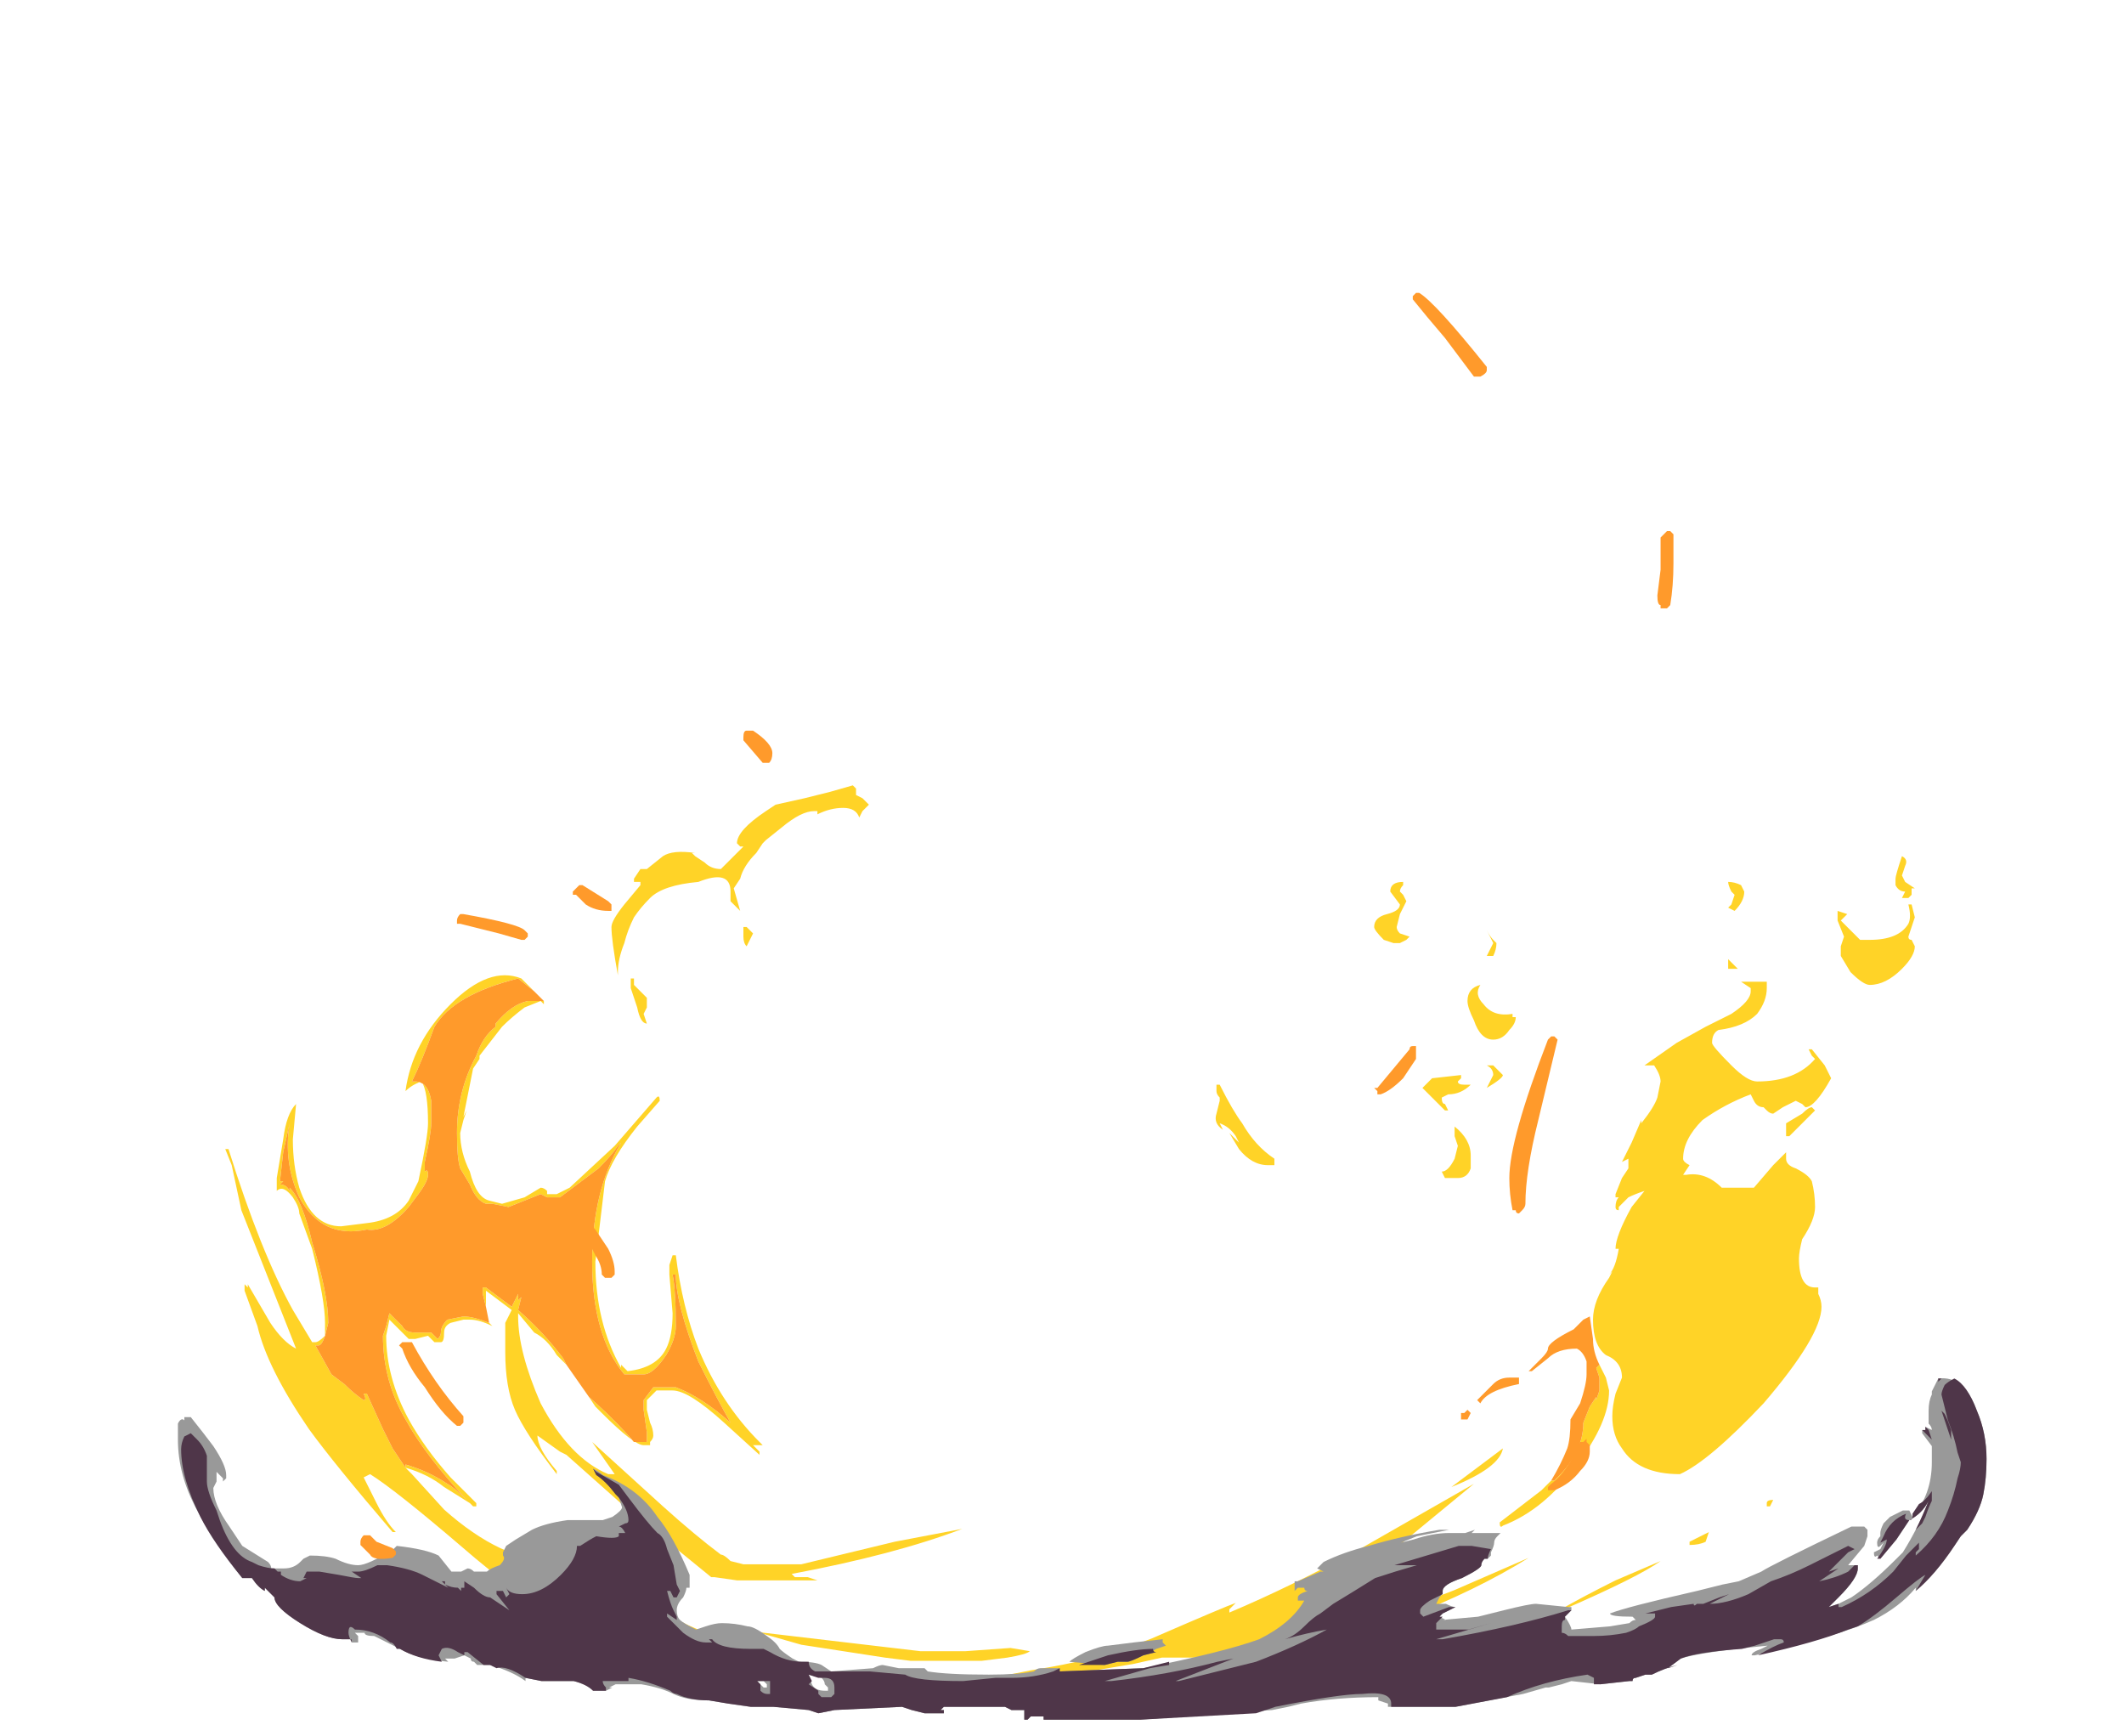 <?xml version="1.0" encoding="UTF-8" standalone="no"?>
<svg xmlns:ffdec="https://www.free-decompiler.com/flash" xmlns:xlink="http://www.w3.org/1999/xlink" ffdec:objectType="frame" height="188.75px" width="231.0px" xmlns="http://www.w3.org/2000/svg">
  <g transform="matrix(1.0, 0.0, 0.0, 1.0, 110.25, 168.0)">
    <use ffdec:characterId="1055" height="14.0" transform="matrix(7.0, 0.0, 0.0, 7.0, -85.75, -82.6)" width="26.25" xlink:href="#shape0"/>
    <use ffdec:characterId="1005" height="5.3" transform="matrix(7.0, 0.0, 0.0, 7.0, -90.9, -18.1)" width="28.1" xlink:href="#shape1"/>
    <use ffdec:characterId="1056" height="19.65" transform="matrix(7.0, 0.0, 0.0, 7.0, -71.05, -136.15)" width="20.4" xlink:href="#shape2"/>
  </g>
  <defs>
    <g id="shape0" transform="matrix(1.0, 0.0, 0.0, 1.0, 12.25, 11.8)">
      <path d="M7.5 -9.35 Q7.5 -9.25 7.45 -9.15 L7.35 -9.15 7.45 -9.35 7.35 -9.55 Q7.4 -9.45 7.45 -9.4 L7.5 -9.35 M6.05 -10.25 Q6.0 -10.2 6.0 -10.15 L6.05 -10.1 6.1 -10.0 6.0 -9.8 5.95 -9.6 Q5.95 -9.55 6.0 -9.5 L6.15 -9.45 6.1 -9.4 6.0 -9.35 Q5.95 -9.35 5.9 -9.35 L5.75 -9.4 Q5.6 -9.55 5.6 -9.6 5.6 -9.75 5.8 -9.8 6.0 -9.85 6.0 -9.95 L5.85 -10.15 Q5.85 -10.3 6.05 -10.3 L6.05 -10.25 M7.05 -8.45 Q7.05 -8.65 7.25 -8.7 7.15 -8.55 7.3 -8.4 7.45 -8.2 7.75 -8.25 L7.75 -8.2 7.8 -8.2 Q7.8 -8.1 7.7 -8.0 7.6 -7.85 7.45 -7.85 7.25 -7.85 7.15 -8.15 7.05 -8.35 7.05 -8.45 M6.5 -7.25 L6.95 -7.3 6.95 -7.25 6.9 -7.2 Q6.9 -7.15 7.0 -7.15 L7.1 -7.15 Q6.95 -7.0 6.75 -7.0 L6.65 -6.95 Q6.65 -6.85 6.7 -6.85 L6.75 -6.75 6.7 -6.75 6.35 -7.1 6.5 -7.25 M7.35 -7.1 L7.45 -7.3 Q7.45 -7.4 7.35 -7.45 L7.45 -7.45 7.6 -7.3 Q7.6 -7.25 7.35 -7.1 M11.1 -10.3 Q11.2 -10.3 11.3 -10.25 L11.35 -10.15 Q11.35 -10.0 11.2 -9.85 L11.1 -9.9 11.15 -9.95 11.2 -10.1 11.15 -10.15 Q11.1 -10.25 11.1 -10.3 M11.1 -9.1 L11.25 -8.95 11.1 -8.95 11.1 -9.1 M9.95 -7.45 L9.8 -7.45 10.3 -7.8 10.75 -8.05 11.15 -8.25 Q11.45 -8.45 11.45 -8.6 L11.45 -8.65 11.3 -8.75 11.7 -8.75 11.7 -8.65 Q11.7 -8.45 11.55 -8.25 11.35 -8.05 10.95 -8.0 10.85 -7.95 10.85 -7.8 10.85 -7.75 11.15 -7.45 11.4 -7.2 11.55 -7.2 12.15 -7.2 12.45 -7.55 L12.4 -7.6 12.35 -7.7 12.4 -7.7 12.6 -7.45 12.7 -7.25 Q12.45 -6.8 12.3 -6.8 L12.25 -6.85 12.15 -6.9 11.95 -6.8 11.8 -6.7 Q11.75 -6.7 11.7 -6.75 L11.65 -6.8 Q11.55 -6.8 11.5 -6.9 L11.45 -7.0 Q11.05 -6.85 10.7 -6.6 10.4 -6.3 10.4 -6.0 10.4 -5.95 10.5 -5.9 L10.4 -5.75 10.45 -5.75 Q10.75 -5.8 11.0 -5.55 L11.5 -5.55 11.8 -5.9 12.0 -6.1 12.0 -6.0 Q12.0 -5.9 12.15 -5.85 12.35 -5.75 12.4 -5.65 12.45 -5.45 12.45 -5.25 12.45 -5.05 12.25 -4.75 12.2 -4.55 12.2 -4.45 12.2 -4.0 12.45 -4.0 L12.5 -4.0 12.5 -3.9 Q12.55 -3.8 12.55 -3.7 12.55 -3.25 11.65 -2.2 10.8 -1.3 10.35 -1.1 9.7 -1.1 9.45 -1.5 9.3 -1.7 9.3 -2.0 9.3 -2.15 9.35 -2.35 L9.45 -2.6 Q9.45 -2.85 9.2 -2.95 9.0 -3.1 9.0 -3.5 9.0 -3.8 9.25 -4.15 L9.3 -4.25 9.25 -4.2 Q9.35 -4.3 9.4 -4.6 L9.35 -4.6 Q9.35 -4.8 9.6 -5.25 L9.8 -5.5 Q9.65 -5.45 9.55 -5.4 L9.4 -5.25 9.4 -5.2 Q9.35 -5.2 9.35 -5.25 9.35 -5.35 9.4 -5.4 L9.35 -5.4 9.35 -5.45 9.45 -5.7 9.55 -5.85 9.55 -6.0 9.45 -5.95 9.6 -6.25 9.75 -6.6 9.75 -6.55 Q9.95 -6.8 10.0 -6.95 L10.05 -7.2 Q10.05 -7.3 9.95 -7.45 M3.2 -7.15 Q3.4 -6.75 3.55 -6.55 3.75 -6.2 4.05 -6.0 L4.05 -5.9 3.95 -5.9 Q3.7 -5.9 3.5 -6.15 L3.35 -6.4 3.5 -6.25 3.45 -6.35 Q3.35 -6.5 3.2 -6.55 L3.25 -6.45 Q3.1 -6.55 3.15 -6.7 L3.2 -6.9 3.2 -6.95 Q3.15 -7.0 3.15 -7.05 L3.15 -7.15 3.2 -7.15 M6.85 -6.5 Q7.1 -6.3 7.1 -6.05 L7.1 -5.85 Q7.05 -5.7 6.9 -5.7 L6.7 -5.7 6.65 -5.8 Q6.75 -5.8 6.85 -6.0 L6.9 -6.2 6.85 -6.35 6.85 -6.5 Q6.85 -6.6 6.85 -6.5 M9.1 -2.8 L9.2 -2.6 9.25 -2.4 Q9.25 -1.9 8.75 -1.25 8.25 -0.55 7.6 -0.3 7.55 -0.25 7.55 -0.35 L8.2 -0.85 8.35 -1.0 8.4 -1.0 8.45 -1.05 Q8.85 -1.45 8.85 -1.9 L8.95 -2.15 9.05 -2.3 9.05 -2.25 9.0 -2.1 Q9.05 -2.25 9.1 -2.4 L9.1 -2.6 9.05 -2.75 9.1 -2.8 M7.6 -1.5 Q7.55 -1.2 6.8 -0.9 L7.6 -1.5 M10.75 -0.05 Q10.65 0.0 10.5 0.0 L10.5 -0.05 10.8 -0.2 10.75 -0.05 M13.8 -10.4 L13.85 -10.3 14.0 -10.2 13.95 -10.2 13.95 -10.1 13.9 -10.05 13.8 -10.05 13.85 -10.15 Q13.75 -10.15 13.7 -10.25 L13.7 -10.35 Q13.7 -10.4 13.8 -10.7 13.9 -10.65 13.85 -10.55 L13.8 -10.4 M14.0 -9.75 L13.9 -9.45 Q13.9 -9.4 13.95 -9.4 L14.0 -9.3 Q14.0 -9.15 13.8 -8.95 13.55 -8.7 13.3 -8.7 13.2 -8.7 13.0 -8.9 L12.85 -9.15 12.85 -9.3 12.9 -9.45 12.8 -9.7 12.8 -9.85 12.95 -9.8 12.85 -9.7 13.15 -9.4 13.3 -9.4 Q13.75 -9.4 13.9 -9.65 13.95 -9.75 13.9 -9.95 L13.95 -9.95 14.0 -9.75 M12.45 -6.75 L12.05 -6.35 12.0 -6.35 12.0 -6.55 12.25 -6.7 Q12.35 -6.8 12.4 -6.8 L12.45 -6.75 M11.75 -0.6 L11.7 -0.6 11.7 -0.65 Q11.7 -0.7 11.8 -0.7 L11.75 -0.6 M10.05 0.25 Q9.7 0.5 8.55 1.0 L8.5 1.0 Q8.85 0.8 9.35 0.55 L10.05 0.25 M11.4 0.6 L11.35 0.65 11.3 0.6 11.4 0.6 M8.25 1.3 L7.85 1.4 Q7.9 1.35 8.55 1.15 8.55 1.2 8.25 1.3 M6.1 1.85 L6.85 1.7 7.85 1.45 Q7.55 1.6 6.85 1.75 L6.25 1.9 6.1 1.85 M6.85 0.7 L8.0 0.2 Q7.2 0.7 6.05 1.15 5.05 1.55 4.6 1.6 L4.45 1.6 Q3.55 1.8 2.9 2.2 L2.85 2.2 3.1 2.05 3.1 2.0 3.05 2.05 3.05 2.0 3.2 1.8 3.1 1.75 2.3 1.75 1.85 1.85 0.95 2.0 -0.45 2.1 -0.5 2.1 0.25 1.95 0.55 1.9 Q1.4 1.75 2.15 1.45 3.3 0.95 3.45 0.9 L3.35 1.0 3.35 1.05 Q4.3 0.65 5.4 0.05 L7.15 -0.95 5.45 0.45 5.45 0.35 Q5.35 0.35 5.25 0.45 L5.05 0.6 4.9 0.75 Q4.6 1.1 4.6 1.15 4.6 1.25 4.6 1.2 6.0 1.05 6.85 0.7 M0.15 2.0 L0.15 2.0 M-8.15 -3.45 L-8.1 -3.4 Q-8.3 -3.5 -8.45 -3.5 L-8.55 -3.5 -8.75 -3.45 Q-8.85 -3.4 -8.85 -3.3 -8.85 -3.15 -8.9 -3.15 L-9.0 -3.15 -9.1 -3.25 -9.3 -3.2 -9.4 -3.2 -9.7 -3.5 -9.75 -3.25 Q-9.75 -2.6 -9.4 -1.95 -9.15 -1.5 -8.75 -1.05 L-8.35 -0.65 -8.35 -0.6 -8.4 -0.6 -8.45 -0.65 -8.85 -0.9 Q-9.1 -1.1 -9.45 -1.2 L-9.35 -1.1 -8.85 -0.55 Q-7.95 0.25 -7.15 0.25 L-7.1 0.25 -7.4 -0.05 Q-7.35 -0.1 -6.8 0.25 L-5.95 0.8 -5.05 1.25 Q-4.5 1.5 -3.85 1.6 L-4.0 1.6 -4.05 1.65 -4.1 1.65 -5.95 1.25 -6.25 1.2 -6.7 1.2 -6.5 1.25 -6.55 1.25 Q-6.85 1.25 -7.05 1.15 L-7.25 1.0 Q-7.8 0.7 -8.55 0.05 -9.6 -0.85 -10.0 -1.1 L-10.1 -1.05 -9.9 -0.65 Q-9.75 -0.35 -9.6 -0.2 L-9.65 -0.2 Q-10.55 -1.25 -10.95 -1.8 -11.6 -2.75 -11.75 -3.4 L-11.95 -3.95 -11.95 -4.05 -11.9 -4.0 -11.9 -4.05 -11.55 -3.45 Q-11.35 -3.15 -11.15 -3.05 L-12.0 -5.2 -12.15 -5.9 -12.25 -6.15 -12.2 -6.15 Q-11.7 -4.55 -11.2 -3.65 L-10.9 -3.15 -10.85 -3.15 Q-10.8 -3.15 -10.7 -3.25 L-10.7 -3.45 Q-10.7 -3.8 -10.9 -4.6 L-11.1 -5.15 Q-11.1 -5.25 -11.2 -5.4 -11.35 -5.6 -11.45 -5.5 L-11.45 -5.7 -11.35 -6.3 Q-11.3 -6.7 -11.15 -6.85 L-11.2 -6.3 Q-11.2 -5.9 -11.1 -5.55 -10.9 -4.95 -10.45 -4.95 L-10.05 -5.0 Q-9.6 -5.05 -9.4 -5.35 L-9.25 -5.65 Q-9.1 -6.35 -9.1 -6.55 -9.1 -7.05 -9.2 -7.2 -9.35 -7.15 -9.45 -7.05 -9.35 -7.8 -8.75 -8.4 -8.15 -9.0 -7.65 -8.8 -7.4 -8.55 -7.3 -8.45 L-7.3 -8.4 -7.35 -8.45 -7.6 -8.35 Q-7.8 -8.2 -7.95 -8.05 L-8.3 -7.6 -8.3 -7.55 -8.4 -7.4 -8.55 -6.65 -8.5 -6.75 -8.55 -6.6 -8.6 -6.4 Q-8.6 -6.1 -8.45 -5.8 -8.35 -5.4 -8.15 -5.35 L-7.95 -5.3 -7.6 -5.4 -7.35 -5.55 Q-7.3 -5.55 -7.25 -5.5 L-7.25 -5.45 -7.1 -5.45 -6.9 -5.55 -6.2 -6.2 -5.55 -6.95 Q-5.5 -7.0 -5.5 -6.9 L-5.85 -6.5 Q-6.25 -6.0 -6.35 -5.65 L-6.5 -4.4 Q-6.5 -3.45 -6.1 -2.75 L-6.1 -2.8 -6.0 -2.7 Q-5.55 -2.75 -5.4 -3.05 -5.3 -3.25 -5.3 -3.6 L-5.35 -4.2 -5.35 -4.35 -5.3 -4.5 -5.25 -4.5 Q-5.15 -3.7 -4.9 -3.05 -4.55 -2.2 -3.95 -1.6 L-3.9 -1.55 -4.05 -1.55 -3.95 -1.45 -3.95 -1.4 -4.5 -1.9 Q-5.05 -2.4 -5.3 -2.4 L-5.55 -2.4 -5.7 -2.25 -5.7 -2.1 -5.65 -1.9 Q-5.6 -1.8 -5.6 -1.7 -5.6 -1.65 -5.65 -1.6 L-5.65 -1.55 -5.75 -1.55 Q-5.9 -1.55 -6.4 -2.05 L-6.5 -2.15 -6.6 -2.3 Q-6.2 -1.95 -5.9 -1.6 L-5.7 -1.6 Q-5.7 -1.65 -5.7 -1.75 L-5.75 -2.1 -5.75 -2.25 -5.6 -2.45 -5.25 -2.45 Q-4.85 -2.3 -4.4 -1.9 -4.6 -2.25 -4.9 -2.85 -5.25 -3.75 -5.25 -4.2 L-5.3 -4.2 Q-5.25 -3.95 -5.25 -3.4 -5.25 -3.2 -5.4 -2.95 -5.6 -2.65 -5.75 -2.65 L-6.05 -2.65 Q-6.55 -3.25 -6.55 -4.4 -6.55 -5.5 -6.1 -6.25 L-6.15 -6.2 Q-6.25 -6.05 -6.45 -5.85 L-7.05 -5.4 -7.25 -5.4 -7.35 -5.45 -7.85 -5.25 -8.1 -5.3 -8.2 -5.3 Q-8.35 -5.35 -8.45 -5.6 L-8.6 -5.85 Q-8.65 -6.0 -8.65 -6.4 -8.65 -7.05 -8.35 -7.6 -8.25 -7.9 -8.05 -8.05 L-8.05 -8.1 Q-7.8 -8.4 -7.55 -8.45 L-7.3 -8.45 -7.45 -8.6 -7.7 -8.8 Q-8.7 -8.55 -9.0 -8.05 -9.2 -7.5 -9.35 -7.2 L-9.3 -7.2 Q-9.1 -7.2 -9.05 -6.9 L-9.05 -6.55 Q-9.05 -6.4 -9.15 -5.95 L-9.15 -5.8 Q-9.1 -5.85 -9.1 -5.75 -9.1 -5.65 -9.25 -5.45 L-9.4 -5.25 Q-9.75 -4.85 -10.05 -4.9 -10.75 -4.75 -11.1 -5.4 -11.35 -5.95 -11.25 -6.55 L-11.35 -6.1 -11.4 -5.65 -11.35 -5.65 -11.4 -5.6 Q-11.3 -5.6 -11.25 -5.5 L-11.25 -5.55 Q-11.05 -5.35 -10.9 -4.7 -10.65 -3.9 -10.65 -3.45 L-10.7 -3.25 Q-10.75 -3.1 -10.8 -3.1 L-10.85 -3.1 -10.6 -2.65 -10.4 -2.5 Q-10.25 -2.35 -10.1 -2.25 -10.05 -2.25 -10.1 -2.35 L-10.05 -2.35 -9.8 -1.8 -9.65 -1.5 -9.45 -1.2 -9.45 -1.25 Q-9.1 -1.15 -8.8 -0.95 -8.7 -0.9 -8.5 -0.7 -9.15 -1.4 -9.45 -1.95 -9.8 -2.55 -9.8 -3.25 L-9.75 -3.4 -9.7 -3.6 Q-9.6 -3.5 -9.5 -3.4 -9.45 -3.3 -9.3 -3.3 L-9.05 -3.3 -8.95 -3.2 Q-8.9 -3.25 -8.9 -3.3 -8.9 -3.4 -8.8 -3.5 L-8.55 -3.55 Q-8.4 -3.55 -8.15 -3.45 M-6.95 -2.8 L-7.1 -2.95 Q-7.25 -3.2 -7.45 -3.3 L-7.7 -3.6 -7.7 -3.55 Q-7.7 -3.0 -7.35 -2.2 -6.9 -1.35 -6.3 -1.1 L-6.2 -1.1 -6.55 -1.6 -5.45 -0.6 Q-4.95 -0.15 -4.55 0.15 -4.5 0.15 -4.4 0.25 L-4.2 0.3 -3.3 0.3 -1.85 -0.05 -0.8 -0.25 Q-1.85 0.15 -3.45 0.45 L-3.4 0.5 -3.2 0.5 -3.05 0.55 -4.3 0.55 -4.65 0.5 -4.7 0.5 -6.05 -0.6 -6.95 -1.4 -7.05 -1.45 -7.4 -1.7 Q-7.4 -1.5 -7.1 -1.15 L-7.1 -1.1 Q-7.6 -1.75 -7.75 -2.1 -7.9 -2.45 -7.9 -3.0 L-7.9 -3.45 -7.8 -3.65 -8.2 -3.95 -8.2 -3.7 -8.25 -3.9 -8.25 -4.0 -8.2 -4.0 -7.8 -3.7 -7.7 -3.9 -7.7 -3.8 -7.65 -3.85 -7.7 -3.65 Q-7.3 -3.3 -7.0 -2.9 L-6.95 -2.8 M-2.85 -11.7 L-2.5 -11.8 -2.45 -11.75 -2.45 -11.65 -2.35 -11.6 -2.25 -11.5 -2.35 -11.4 -2.4 -11.3 Q-2.45 -11.45 -2.65 -11.45 -2.85 -11.45 -3.05 -11.35 L-3.05 -11.4 -3.1 -11.4 Q-3.3 -11.4 -3.6 -11.15 L-3.85 -10.95 -3.9 -10.9 -4.0 -10.75 Q-4.2 -10.55 -4.25 -10.35 L-4.35 -10.2 -4.25 -9.85 -4.4 -10.0 -4.4 -10.15 Q-4.4 -10.5 -4.9 -10.3 -5.45 -10.25 -5.65 -10.05 -5.8 -9.9 -5.9 -9.75 -6.0 -9.55 -6.05 -9.35 -6.15 -9.1 -6.15 -8.9 L-6.15 -8.85 Q-6.25 -9.4 -6.25 -9.6 -6.25 -9.7 -6.05 -9.95 L-5.8 -10.25 -5.8 -10.3 -5.9 -10.3 -5.9 -10.35 -5.8 -10.5 -5.7 -10.5 -5.45 -10.7 Q-5.3 -10.8 -4.95 -10.75 L-5.0 -10.75 -4.95 -10.7 -4.8 -10.6 Q-4.7 -10.5 -4.55 -10.5 L-4.2 -10.85 -4.25 -10.85 -4.3 -10.9 Q-4.3 -11.1 -3.85 -11.4 L-3.7 -11.5 -3.25 -11.6 -2.85 -11.7 M-4.15 -9.3 Q-4.2 -9.35 -4.2 -9.45 L-4.2 -9.6 -4.15 -9.6 -4.05 -9.5 -4.15 -9.3 M-5.7 -8.4 L-5.7 -8.35 -5.75 -8.25 -5.7 -8.1 Q-5.8 -8.1 -5.85 -8.35 L-5.95 -8.65 -5.95 -8.8 -5.9 -8.8 -5.9 -8.7 -5.7 -8.5 -5.7 -8.4 M-0.05 1.6 L0.25 1.65 Q0.2 1.7 -0.1 1.75 L-0.5 1.8 -1.6 1.8 -2.0 1.75 -3.3 1.55 -4.0 1.35 -1.45 1.65 -0.75 1.65 -0.05 1.6" fill="#ffd327" fill-rule="evenodd" stroke="none"/>
      <path d="M8.35 -1.0 Q8.5 -1.25 8.6 -1.5 8.65 -1.65 8.65 -1.95 L8.8 -2.2 Q8.9 -2.5 8.9 -2.65 L8.9 -2.85 Q8.85 -3.0 8.75 -3.05 8.45 -3.05 8.3 -2.9 L8.05 -2.7 8.0 -2.7 Q8.05 -2.75 8.2 -2.9 8.3 -3.0 8.3 -3.05 8.3 -3.15 8.7 -3.35 L8.85 -3.5 8.95 -3.55 9.0 -3.2 Q9.0 -3.0 9.1 -2.8 L9.05 -2.75 9.1 -2.6 9.1 -2.4 Q9.05 -2.25 9.0 -2.1 L9.05 -2.25 9.05 -2.3 8.95 -2.15 8.85 -1.9 Q8.85 -1.45 8.45 -1.05 L8.4 -1.0 8.35 -1.0 M7.85 -2.5 Q7.35 -2.4 7.25 -2.2 L7.2 -2.25 7.45 -2.5 Q7.55 -2.6 7.7 -2.6 L7.85 -2.6 7.85 -2.5 M7.65 -2.55 L7.65 -2.55 M7.05 -1.95 L6.95 -1.95 6.95 -2.05 7.0 -2.05 7.05 -2.1 7.1 -2.05 7.05 -1.95 M-8.15 -3.45 Q-8.4 -3.55 -8.55 -3.55 L-8.8 -3.5 Q-8.9 -3.4 -8.9 -3.3 -8.9 -3.25 -8.95 -3.2 L-9.05 -3.3 -9.3 -3.3 Q-9.45 -3.3 -9.5 -3.4 -9.6 -3.5 -9.7 -3.6 L-9.75 -3.4 -9.8 -3.25 Q-9.8 -2.55 -9.45 -1.95 -9.15 -1.4 -8.5 -0.7 -8.7 -0.9 -8.8 -0.95 -9.1 -1.15 -9.45 -1.25 L-9.45 -1.2 -9.65 -1.5 -9.8 -1.8 -10.05 -2.35 -10.1 -2.35 Q-10.05 -2.25 -10.1 -2.25 -10.25 -2.35 -10.4 -2.5 L-10.6 -2.65 -10.85 -3.1 -10.8 -3.1 Q-10.75 -3.1 -10.7 -3.25 L-10.65 -3.45 Q-10.65 -3.9 -10.9 -4.7 -11.05 -5.35 -11.25 -5.55 L-11.25 -5.5 Q-11.3 -5.6 -11.4 -5.6 L-11.35 -5.65 -11.4 -5.65 -11.35 -6.1 -11.25 -6.55 Q-11.35 -5.95 -11.1 -5.4 -10.75 -4.75 -10.05 -4.9 -9.75 -4.85 -9.4 -5.25 L-9.25 -5.45 Q-9.1 -5.65 -9.1 -5.75 -9.1 -5.85 -9.15 -5.8 L-9.15 -5.95 Q-9.05 -6.4 -9.05 -6.55 L-9.05 -6.9 Q-9.1 -7.2 -9.3 -7.2 L-9.35 -7.2 Q-9.2 -7.5 -9.0 -8.05 -8.7 -8.55 -7.7 -8.8 L-7.45 -8.6 -7.3 -8.45 -7.55 -8.45 Q-7.8 -8.4 -8.05 -8.1 L-8.05 -8.05 Q-8.25 -7.9 -8.35 -7.6 -8.65 -7.05 -8.65 -6.4 -8.65 -6.0 -8.6 -5.85 L-8.45 -5.6 Q-8.35 -5.35 -8.2 -5.3 L-8.1 -5.3 -7.85 -5.25 -7.35 -5.45 -7.25 -5.4 -7.05 -5.4 -6.45 -5.85 Q-6.25 -6.05 -6.15 -6.2 L-6.1 -6.25 Q-6.55 -5.5 -6.55 -4.4 -6.55 -3.25 -6.05 -2.65 L-5.75 -2.65 Q-5.6 -2.65 -5.4 -2.95 -5.25 -3.2 -5.25 -3.4 -5.25 -3.95 -5.3 -4.2 L-5.25 -4.2 Q-5.25 -3.75 -4.9 -2.85 -4.6 -2.25 -4.4 -1.9 -4.85 -2.3 -5.25 -2.45 L-5.6 -2.45 -5.75 -2.25 -5.75 -2.1 -5.7 -1.75 Q-5.7 -1.65 -5.7 -1.6 L-5.9 -1.6 Q-6.2 -1.95 -6.6 -2.3 L-6.95 -2.8 -7.0 -2.9 Q-7.3 -3.3 -7.7 -3.65 L-7.65 -3.85 -7.7 -3.8 -7.7 -3.9 -7.8 -3.7 -8.2 -4.0 -8.25 -4.0 -8.25 -3.9 -8.2 -3.7 -8.15 -3.45" fill="#ff9a2b" fill-rule="evenodd" stroke="none"/>
    </g>
    <g id="shape1" transform="matrix(1.0, 0.0, 0.0, 1.0, 14.1, 2.55)">
      <path d="M5.1 -0.05 Q5.4 -0.15 5.65 -0.15 L5.9 -0.15 6.05 -0.2 6.0 -0.15 6.45 -0.15 6.4 -0.1 Q6.35 -0.05 6.35 0.0 6.35 0.05 6.3 0.15 L6.3 0.2 6.25 0.25 6.2 0.25 Q6.15 0.3 6.15 0.35 6.15 0.4 5.85 0.55 5.55 0.65 5.55 0.75 5.55 0.8 5.5 0.85 L5.45 0.95 5.6 0.95 Q5.7 1.0 5.75 1.0 L5.55 1.1 5.5 1.15 5.6 1.2 5.55 1.2 6.1 1.15 6.5 1.05 Q6.9 0.95 7.0 0.95 L7.5 1.0 7.55 1.0 7.55 1.05 7.45 1.15 Q7.55 1.3 7.55 1.35 L8.15 1.3 8.45 1.25 Q8.5 1.2 8.55 1.2 L8.5 1.15 Q8.15 1.15 8.15 1.1 8.4 1.0 9.5 0.75 L9.9 0.65 10.15 0.6 10.5 0.45 Q10.65 0.35 11.9 -0.25 L12.1 -0.25 12.15 -0.2 12.15 -0.1 12.1 0.05 11.85 0.35 12.0 0.35 12.0 0.4 Q12.0 0.55 11.7 0.85 L11.55 1.0 11.7 0.95 11.9 0.85 Q12.2 0.65 12.6 0.25 L12.7 0.15 Q12.95 -0.25 13.1 -0.65 13.0 -0.45 12.8 -0.35 L12.6 -0.05 12.35 0.25 12.3 0.2 Q12.25 0.25 12.25 0.15 L12.35 0.1 12.4 0.0 12.35 0.05 Q12.3 0.1 12.3 0.0 12.3 -0.05 12.35 -0.1 L12.35 -0.15 Q12.35 -0.2 12.4 -0.3 L12.5 -0.4 Q12.6 -0.45 12.7 -0.5 L12.8 -0.5 12.85 -0.4 Q13.15 -0.75 13.15 -1.25 L13.15 -1.5 13.0 -1.7 13.0 -1.75 13.05 -1.75 13.05 -1.8 13.15 -1.75 Q13.15 -1.8 13.1 -1.85 13.1 -2.0 13.1 -2.05 13.1 -2.2 13.15 -2.3 L13.15 -2.35 13.25 -2.55 Q13.65 -2.6 13.85 -2.05 14.0 -1.7 14.0 -1.3 14.0 -1.0 13.95 -0.75 13.9 -0.5 13.7 -0.2 L13.6 -0.1 13.5 0.05 Q13.2 0.5 12.9 0.75 L12.9 0.7 Q12.65 1.0 12.25 1.2 11.7 1.45 10.4 1.75 L10.35 1.75 Q10.35 1.7 10.5 1.65 L10.6 1.6 Q9.55 1.7 9.25 1.8 L9.05 1.95 9.2 1.9 Q9.0 1.95 8.8 2.05 L8.7 2.05 8.55 2.1 Q8.5 2.1 8.5 2.15 L8.45 2.15 8.0 2.2 7.55 2.15 7.4 2.2 7.2 2.25 7.15 2.25 6.8 2.35 5.75 2.55 4.7 2.55 4.7 2.5 4.55 2.45 4.55 2.4 Q3.9 2.4 3.35 2.5 L3.15 2.55 2.9 2.6 0.85 2.75 -0.65 2.75 -0.65 2.7 -0.85 2.7 -0.9 2.75 -0.95 2.75 -0.95 2.6 -1.15 2.6 -1.25 2.55 -2.2 2.55 -2.25 2.6 -2.2 2.6 -2.2 2.65 -2.5 2.65 -2.7 2.6 -2.85 2.55 -3.9 2.6 -4.15 2.65 -4.3 2.6 -4.85 2.55 -5.2 2.55 -5.55 2.5 -5.85 2.45 Q-6.2 2.45 -6.4 2.35 -6.6 2.25 -6.9 2.2 L-7.3 2.2 -7.4 2.25 -7.35 2.25 -7.45 2.3 Q-7.5 2.3 -7.65 2.3 -7.75 2.2 -7.95 2.15 L-8.45 2.15 -8.7 2.1 -8.7 2.15 Q-8.9 2.0 -9.25 1.9 L-9.45 1.9 -9.5 1.85 Q-9.55 1.85 -9.55 1.8 L-9.65 1.75 -9.8 1.8 -9.95 1.8 -9.9 1.85 Q-10.4 1.8 -10.65 1.65 L-11.05 1.45 Q-11.2 1.45 -11.2 1.4 L-11.35 1.4 -11.3 1.45 -11.3 1.55 -11.4 1.55 -11.4 1.5 -11.55 1.5 Q-11.8 1.5 -12.2 1.25 -12.6 1.0 -12.6 0.85 L-12.75 0.7 -12.75 0.75 Q-12.75 0.8 -12.75 0.75 -12.85 0.7 -12.95 0.55 L-13.1 0.55 Q-13.6 -0.1 -13.8 -0.5 -14.1 -1.05 -14.1 -1.6 -14.1 -1.8 -14.1 -1.85 -14.05 -1.95 -14.0 -1.9 L-14.0 -1.95 -13.9 -1.95 Q-13.7 -1.7 -13.55 -1.5 -13.35 -1.2 -13.35 -1.05 L-13.35 -1.0 -13.4 -0.95 -13.4 -1.0 Q-13.45 -1.05 -13.5 -1.1 L-13.5 -0.95 -13.55 -0.85 Q-13.55 -0.6 -13.3 -0.25 L-13.1 0.05 -12.7 0.3 Q-12.65 0.35 -12.65 0.4 L-12.45 0.4 Q-12.3 0.4 -12.2 0.3 L-12.15 0.25 -12.05 0.2 Q-11.8 0.2 -11.65 0.25 -11.45 0.35 -11.3 0.35 -11.15 0.35 -10.75 0.1 L-10.7 0.05 Q-10.25 0.1 -10.05 0.2 L-9.85 0.45 -9.7 0.45 -9.6 0.4 Q-9.55 0.4 -9.5 0.45 L-9.3 0.45 Q-9.25 0.4 -9.1 0.35 -9.0 0.25 -9.05 0.2 L-9.05 0.15 -9.0 0.05 -8.85 -0.05 -8.6 -0.2 Q-8.4 -0.3 -8.05 -0.35 L-7.5 -0.35 -7.35 -0.4 Q-7.2 -0.5 -7.2 -0.55 L-7.25 -0.7 Q-7.4 -0.95 -7.6 -1.05 L-7.65 -1.15 Q-7.55 -1.1 -7.5 -1.05 -6.95 -0.85 -6.65 -0.4 -6.4 -0.1 -6.15 0.5 L-6.15 0.7 -6.2 0.7 Q-6.2 0.75 -6.25 0.85 -6.35 0.95 -6.35 1.05 -6.35 1.15 -6.3 1.2 -6.25 1.25 -6.05 1.35 L-5.9 1.3 Q-5.75 1.25 -5.65 1.25 -5.45 1.25 -5.25 1.3 -5.15 1.3 -4.95 1.45 -4.8 1.55 -4.75 1.65 -4.7 1.7 -4.55 1.8 L-4.45 1.85 Q-4.2 1.85 -4.1 1.9 L-3.95 2.0 -3.3 1.95 Q-3.2 1.9 -3.15 1.9 L-2.9 1.95 -2.5 1.95 -2.45 2.0 Q-2.15 2.05 -1.5 2.05 -1.05 2.05 -0.8 2.0 -0.75 1.95 -0.7 1.95 L-0.4 1.95 -0.4 2.0 0.9 1.95 Q2.15 1.7 2.7 1.5 3.2 1.25 3.4 0.9 L3.3 0.9 3.3 0.85 Q3.3 0.8 3.45 0.75 3.4 0.75 3.4 0.7 L3.3 0.7 3.25 0.75 3.25 0.6 3.3 0.6 3.65 0.45 3.7 0.45 3.6 0.4 Q3.65 0.35 3.7 0.3 4.0 0.15 4.4 0.05 4.9 -0.1 5.5 -0.2 L5.65 -0.2 5.15 -0.1 4.9 0.0 5.1 -0.05 M1.1 1.65 Q1.0 1.7 1.1 1.7 L0.9 1.75 Q0.7 1.85 0.65 1.85 L0.5 1.85 0.3 1.9 -0.25 1.85 Q-0.2 1.8 0.0 1.7 0.25 1.6 0.35 1.6 L0.75 1.55 1.2 1.5 1.2 1.55 1.25 1.6 1.1 1.65 M-5.0 2.15 L-5.1 2.15 -5.0 2.25 -4.95 2.25 -4.95 2.2 -5.0 2.15 M-4.3 2.05 L-4.25 2.2 Q-4.2 2.3 -4.05 2.3 L-4.0 2.3 -4.0 2.25 -4.05 2.2 Q-4.05 2.15 -4.1 2.1 L-4.3 2.05 M-7.5 2.25 L-7.5 2.25" fill="#999999" fill-rule="evenodd" stroke="none"/>
      <path d="M13.5 -2.55 Q13.7 -2.45 13.85 -2.05 14.0 -1.7 14.0 -1.3 14.0 -1.0 13.95 -0.75 13.9 -0.5 13.7 -0.2 L13.6 -0.1 13.5 0.05 Q13.2 0.5 12.9 0.75 L13.05 0.5 Q12.95 0.55 12.6 0.85 12.25 1.15 12.0 1.3 L11.85 1.35 Q11.35 1.55 10.45 1.75 10.7 1.6 10.85 1.55 10.85 1.5 10.8 1.5 L10.7 1.5 10.4 1.6 10.2 1.65 Q9.5 1.7 9.25 1.8 L9.05 1.95 9.2 1.9 Q9.0 1.95 8.8 2.05 L8.7 2.05 8.55 2.1 Q8.5 2.1 8.5 2.15 L8.45 2.15 8.0 2.2 7.9 2.2 7.9 2.1 7.8 2.05 Q7.1 2.15 6.55 2.4 L5.75 2.55 4.75 2.55 4.75 2.5 Q4.75 2.3 4.3 2.35 3.95 2.35 2.95 2.55 2.8 2.6 2.65 2.65 L0.85 2.75 -0.65 2.75 -0.65 2.7 -0.85 2.7 -0.9 2.75 -0.95 2.75 -0.95 2.6 -1.15 2.6 -1.25 2.55 -2.2 2.55 -2.25 2.6 -2.2 2.6 -2.2 2.65 -2.5 2.65 -2.7 2.6 -2.85 2.55 -3.9 2.6 -4.15 2.65 -4.3 2.6 -4.85 2.55 -5.2 2.55 -5.55 2.5 -5.85 2.45 Q-6.15 2.45 -6.35 2.35 -6.4 2.35 -6.45 2.3 -6.8 2.15 -7.1 2.1 L-7.1 2.15 -7.5 2.15 Q-7.5 2.2 -7.45 2.25 L-7.45 2.3 Q-7.5 2.3 -7.65 2.3 -7.75 2.2 -7.95 2.15 L-8.45 2.15 -8.7 2.1 Q-9.0 1.9 -9.15 1.95 L-9.25 1.9 -9.35 1.9 -9.6 1.7 -9.65 1.7 -9.65 1.75 -9.75 1.7 Q-9.9 1.6 -10.0 1.65 L-10.05 1.75 -10.0 1.85 Q-10.4 1.8 -10.65 1.65 L-10.7 1.65 Q-10.75 1.55 -10.8 1.55 -11.05 1.35 -11.35 1.35 -11.45 1.25 -11.45 1.4 -11.45 1.45 -11.4 1.55 L-11.4 1.5 -11.55 1.5 Q-11.8 1.5 -12.2 1.25 -12.6 1.0 -12.6 0.85 L-12.75 0.7 -12.75 0.75 Q-12.75 0.8 -12.75 0.75 -12.85 0.7 -12.95 0.55 L-13.1 0.55 Q-13.55 0.0 -13.75 -0.4 -14.05 -1.0 -14.05 -1.45 -14.05 -1.55 -14.0 -1.65 L-13.9 -1.7 -13.8 -1.6 Q-13.7 -1.5 -13.65 -1.35 L-13.65 -0.95 Q-13.65 -0.8 -13.5 -0.5 L-13.45 -0.35 Q-13.25 0.2 -12.95 0.3 L-12.85 0.35 Q-12.7 0.4 -12.6 0.4 L-12.55 0.45 -12.5 0.45 -12.5 0.5 Q-12.35 0.6 -12.2 0.6 L-12.1 0.55 -12.15 0.55 -12.1 0.45 -11.9 0.45 -11.6 0.5 Q-11.35 0.55 -11.3 0.55 L-11.25 0.55 -11.4 0.45 -11.3 0.45 Q-11.2 0.45 -11.0 0.35 L-10.85 0.35 Q-10.5 0.4 -10.3 0.5 -10.0 0.65 -9.9 0.7 L-10.0 0.6 -9.95 0.6 -9.95 0.65 Q-9.85 0.7 -9.75 0.7 L-9.7 0.75 -9.7 0.7 -9.65 0.7 -9.65 0.6 -9.5 0.7 Q-9.35 0.85 -9.25 0.85 L-8.95 1.05 -9.15 0.8 -9.15 0.75 -9.05 0.75 -9.0 0.85 -8.95 0.8 -9.0 0.7 Q-8.95 0.8 -8.75 0.8 -8.45 0.8 -8.15 0.5 -7.9 0.25 -7.9 0.05 L-7.85 0.05 Q-7.7 -0.05 -7.6 -0.1 -7.3 -0.05 -7.25 -0.1 L-7.25 -0.15 Q-7.2 -0.15 -7.15 -0.15 -7.2 -0.25 -7.25 -0.25 L-7.15 -0.3 Q-7.1 -0.3 -7.1 -0.35 -7.1 -0.5 -7.25 -0.7 L-7.3 -0.75 Q-7.45 -0.95 -7.6 -1.05 L-7.65 -1.15 -7.6 -1.1 -7.25 -0.9 -7.1 -0.7 Q-6.8 -0.3 -6.65 -0.15 -6.55 -0.1 -6.5 0.1 L-6.4 0.35 -6.35 0.65 -6.3 0.75 -6.35 0.85 -6.4 0.85 -6.45 0.75 -6.5 0.75 Q-6.45 0.95 -6.4 1.05 L-6.35 1.15 -6.35 1.2 -6.5 1.1 -6.5 1.15 -6.25 1.4 Q-6.05 1.55 -5.9 1.55 -5.85 1.55 -5.8 1.55 L-5.85 1.5 -5.8 1.5 Q-5.7 1.65 -5.2 1.65 L-5.0 1.65 -4.9 1.7 Q-4.65 1.85 -4.4 1.85 L-4.3 1.85 Q-4.3 1.95 -4.2 2.0 -4.1 2.0 -4.0 2.0 L-3.35 2.0 -2.8 2.05 Q-2.65 2.15 -1.9 2.15 L-1.4 2.1 -1.15 2.1 Q-0.8 2.1 -0.5 2.0 L-0.4 1.95 -0.4 2.0 0.9 1.95 1.3 1.85 1.3 1.9 1.0 1.95 0.3 2.15 0.4 2.15 Q1.3 2.05 2.05 1.85 L2.3 1.8 1.4 2.15 1.45 2.15 2.65 1.85 Q3.3 1.6 3.75 1.35 3.45 1.4 3.1 1.5 3.25 1.45 3.4 1.3 3.55 1.15 3.65 1.1 L3.85 0.95 Q4.1 0.8 4.5 0.55 4.8 0.45 5.15 0.35 L4.8 0.35 5.8 0.05 6.0 0.05 6.3 0.1 Q6.25 0.2 6.25 0.25 L6.2 0.25 Q6.15 0.3 6.15 0.35 6.15 0.4 5.85 0.55 5.55 0.65 5.55 0.75 L5.55 0.8 5.35 0.9 Q5.2 1.0 5.2 1.05 L5.2 1.1 5.25 1.15 5.65 1.0 5.75 1.0 5.55 1.1 5.5 1.15 5.55 1.15 5.45 1.25 Q5.45 1.3 5.45 1.35 L5.95 1.35 6.3 1.25 5.45 1.5 5.55 1.5 Q6.7 1.3 7.5 1.05 L7.55 1.05 7.45 1.15 7.45 1.2 Q7.4 1.2 7.4 1.3 L7.4 1.4 Q7.45 1.4 7.5 1.45 L7.9 1.45 Q8.15 1.45 8.4 1.4 8.55 1.35 8.6 1.3 8.85 1.2 8.85 1.15 L8.85 1.1 8.7 1.1 9.1 1.0 9.45 0.95 Q9.45 1.0 9.5 0.95 L9.6 0.95 9.85 0.85 10.0 0.8 9.7 0.95 Q9.95 0.95 10.3 0.8 L10.65 0.6 Q10.95 0.5 11.25 0.35 L11.85 0.05 11.95 0.1 11.85 0.15 11.55 0.45 11.7 0.4 11.4 0.6 Q11.65 0.55 11.85 0.45 L11.95 0.35 12.0 0.35 12.0 0.4 Q12.0 0.55 11.7 0.85 L11.55 1.0 11.7 0.95 11.7 1.0 11.75 1.0 Q12.2 0.8 12.55 0.45 L12.75 0.2 12.95 0.0 Q12.95 0.05 12.95 0.1 L12.9 0.15 12.9 0.2 Q13.25 -0.1 13.4 -0.5 13.5 -0.75 13.55 -1.0 13.6 -1.15 13.6 -1.25 L13.55 -1.4 Q13.5 -1.65 13.4 -1.9 L13.3 -2.3 Q13.3 -2.35 13.35 -2.45 13.4 -2.5 13.5 -2.55 M13.3 -2.55 L13.25 -2.5 13.25 -2.55 13.3 -2.55 M13.0 -1.75 L13.05 -1.75 13.05 -1.8 13.1 -1.75 13.15 -1.6 13.0 -1.75 M-4.9 2.2 L-4.9 2.15 -5.1 2.15 -5.05 2.2 -5.05 2.3 Q-5.0 2.35 -4.95 2.35 L-4.9 2.35 -4.9 2.2 M-4.25 2.15 L-4.3 2.2 -4.15 2.3 -4.15 2.35 -4.1 2.4 -3.95 2.4 -3.9 2.35 -3.9 2.25 Q-3.9 2.1 -4.05 2.1 L-4.15 2.1 -4.3 2.05 -4.25 2.15 M1.1 1.7 L0.9 1.75 Q0.7 1.85 0.65 1.85 L0.5 1.85 0.3 1.9 -0.1 1.9 0.35 1.75 Q0.8 1.65 1.05 1.65 1.05 1.7 1.1 1.7 M12.45 -0.05 L12.35 0.0 12.4 -0.1 Q12.5 -0.35 12.75 -0.45 12.7 -0.35 12.8 -0.35 12.85 -0.35 12.85 -0.4 L12.85 -0.45 12.95 -0.6 Q13.05 -0.65 13.15 -0.8 L13.15 -0.65 Q13.1 -0.55 13.05 -0.4 L13.0 -0.3 12.9 -0.2 Q13.0 -0.4 13.1 -0.65 13.0 -0.45 12.8 -0.35 L12.6 -0.05 12.35 0.25 12.3 0.25 Q12.45 0.05 12.45 -0.05 M13.35 -1.3 L13.35 -1.3 M13.3 -2.05 L13.35 -2.0 Q13.4 -1.9 13.45 -1.75 L13.45 -1.6 13.3 -2.05" fill="#4f3649" fill-rule="evenodd" stroke="none"/>
    </g>
    <g id="shape2" transform="matrix(1.0, 0.0, 0.0, 1.0, 10.15, 19.45)">
      <path d="M6.7 -18.75 Q6.4 -19.1 6.2 -19.35 L6.2 -19.4 6.25 -19.45 6.3 -19.45 Q6.55 -19.3 7.35 -18.3 L7.35 -18.25 Q7.35 -18.2 7.25 -18.15 L7.15 -18.15 6.7 -18.75 M10.05 -15.65 L10.15 -15.75 10.2 -15.75 10.25 -15.7 10.25 -15.25 Q10.25 -14.9 10.2 -14.6 L10.15 -14.55 10.05 -14.55 10.05 -14.6 Q10.0 -14.6 10.0 -14.75 L10.05 -15.15 10.05 -15.65 M6.25 -7.55 L6.05 -7.25 Q5.85 -7.05 5.7 -7.0 L5.65 -7.0 5.65 -7.05 5.6 -7.1 5.65 -7.1 6.15 -7.7 Q6.15 -7.75 6.2 -7.75 L6.25 -7.75 6.25 -7.55 M8.35 -7.9 L8.4 -7.9 8.45 -7.85 8.15 -6.6 Q7.95 -5.8 7.95 -5.3 7.95 -5.25 7.9 -5.2 L7.85 -5.15 Q7.8 -5.15 7.8 -5.2 L7.75 -5.2 Q7.7 -5.45 7.7 -5.7 7.7 -6.3 8.3 -7.85 L8.35 -7.9 M8.35 -0.85 L8.3 -0.85 8.3 -0.9 8.35 -0.95 Q8.5 -1.05 8.65 -1.3 L8.8 -1.6 8.85 -1.6 8.9 -1.65 8.9 -1.6 8.95 -1.55 8.95 -1.45 Q8.95 -1.3 8.8 -1.15 8.65 -0.95 8.4 -0.85 L8.35 -0.85 M-4.2 -12.55 Q-4.2 -12.65 -4.15 -12.65 L-4.05 -12.65 Q-3.75 -12.45 -3.75 -12.3 -3.75 -12.2 -3.8 -12.15 L-3.9 -12.15 -4.2 -12.5 -4.2 -12.55 M-6.3 -9.85 Q-6.5 -9.85 -6.65 -9.95 L-6.8 -10.1 -6.85 -10.1 -6.85 -10.15 -6.75 -10.25 -6.7 -10.25 -6.3 -10.0 -6.25 -9.95 -6.25 -9.85 -6.3 -9.85 M-8.55 -9.8 Q-7.7 -9.65 -7.6 -9.55 L-7.55 -9.5 -7.55 -9.45 -7.6 -9.4 -7.65 -9.4 -8.0 -9.5 -8.6 -9.65 -8.65 -9.65 -8.65 -9.7 Q-8.65 -9.75 -8.6 -9.8 L-8.55 -9.8 M-6.3 -4.6 Q-6.2 -4.4 -6.2 -4.25 L-6.2 -4.2 -6.25 -4.15 -6.35 -4.15 -6.4 -4.2 Q-6.4 -4.35 -6.5 -4.5 L-6.65 -4.8 -6.65 -4.9 -6.6 -4.9 -6.6 -4.95 -6.55 -4.95 -6.5 -4.9 -6.3 -4.6 M-9.4 -3.15 L-9.35 -3.15 Q-9.0 -2.5 -8.55 -2.0 L-8.55 -1.9 -8.6 -1.85 -8.65 -1.85 Q-8.9 -2.05 -9.15 -2.45 -9.4 -2.75 -9.5 -3.05 L-9.55 -3.1 -9.5 -3.15 -9.4 -3.15 M-9.9 -0.05 L-9.65 0.05 -9.6 0.1 -9.6 0.15 -9.65 0.2 Q-9.95 0.25 -10.0 0.15 L-10.15 0.0 -10.15 -0.05 Q-10.15 -0.1 -10.1 -0.15 L-10.0 -0.15 -9.9 -0.05" fill="#ff9a2b" fill-rule="evenodd" stroke="none"/>
    </g>
  </defs>
</svg>
